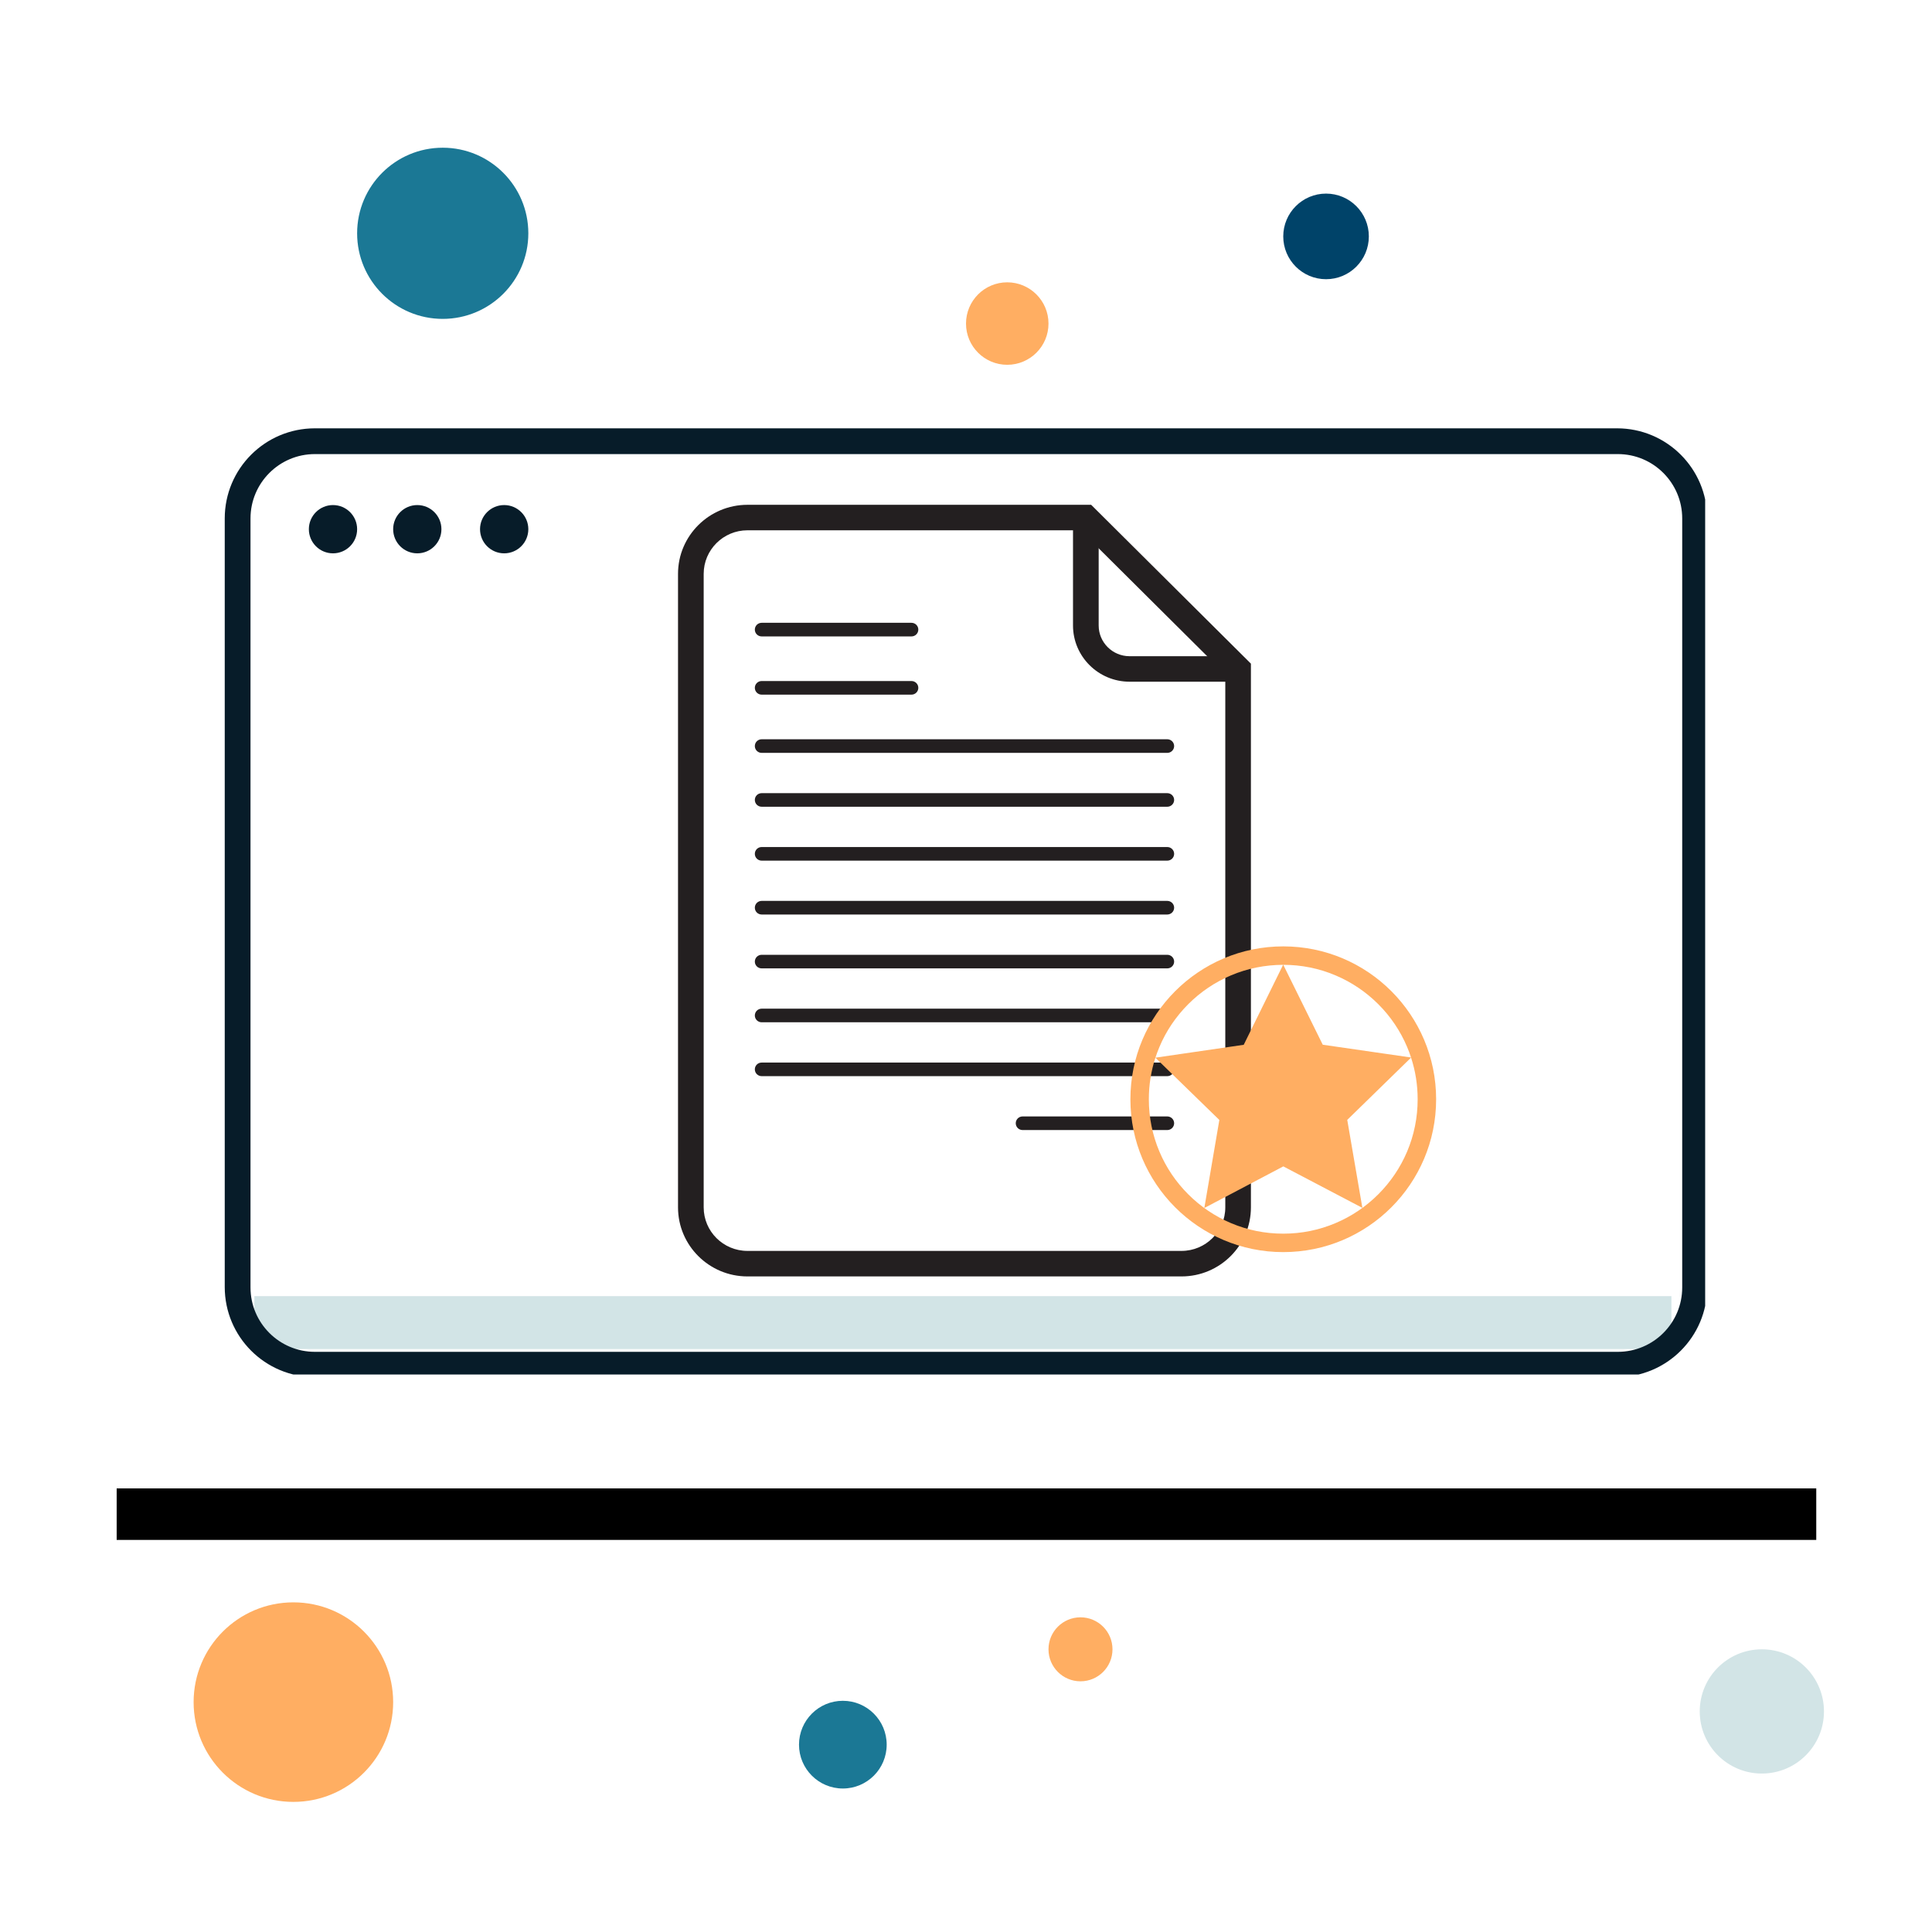 <svg xmlns="http://www.w3.org/2000/svg" xmlns:xlink="http://www.w3.org/1999/xlink" width="300" zoomAndPan="magnify" viewBox="0 0 224.88 225" height="300" preserveAspectRatio="xMidYMid meet" version="1.0"><defs><clipPath id="60997d7c80"><path d="M 35.91 58.82 L 41.531 58.82 L 41.531 64.441 L 35.91 64.441 Z M 35.91 58.82 " clip-rule="nonzero"/></clipPath><clipPath id="a797844a55"><path d="M 38.719 58.82 C 37.168 58.82 35.91 60.078 35.91 61.629 C 35.91 63.184 37.168 64.441 38.719 64.441 C 40.273 64.441 41.531 63.184 41.531 61.629 C 41.531 60.078 40.273 58.82 38.719 58.82 Z M 38.719 58.82 " clip-rule="nonzero"/></clipPath><clipPath id="908a5fd2b0"><path d="M 45.727 58.82 L 51.348 58.82 L 51.348 64.441 L 45.727 64.441 Z M 45.727 58.82 " clip-rule="nonzero"/></clipPath><clipPath id="b74a344115"><path d="M 48.535 58.82 C 46.984 58.82 45.727 60.078 45.727 61.629 C 45.727 63.184 46.984 64.441 48.535 64.441 C 50.09 64.441 51.348 63.184 51.348 61.629 C 51.348 60.078 50.09 58.82 48.535 58.82 Z M 48.535 58.82 " clip-rule="nonzero"/></clipPath><clipPath id="bb59fec96a"><path d="M 55.844 58.82 L 61.469 58.82 L 61.469 64.441 L 55.844 64.441 Z M 55.844 58.82 " clip-rule="nonzero"/></clipPath><clipPath id="9ec84b62f1"><path d="M 58.656 58.82 C 57.105 58.82 55.844 60.078 55.844 61.629 C 55.844 63.184 57.105 64.441 58.656 64.441 C 60.207 64.441 61.469 63.184 61.469 61.629 C 61.469 60.078 60.207 58.82 58.656 58.82 Z M 58.656 58.82 " clip-rule="nonzero"/></clipPath><clipPath id="1bf037c231"><path d="M 86.324 151.855 L 138.555 151.855 L 138.555 154.754 L 86.324 154.754 Z M 86.324 151.855 " clip-rule="nonzero"/></clipPath><clipPath id="c23ba95148"><path d="M 125.496 151.855 C 132.711 151.855 138.555 152.504 138.555 153.305 C 138.555 154.105 132.711 154.754 125.496 154.754 L 99.383 154.754 C 92.172 154.754 86.324 154.105 86.324 153.305 C 86.324 152.504 92.172 151.855 99.383 151.855 Z M 125.496 151.855 " clip-rule="nonzero"/></clipPath><clipPath id="2d4bfae7d5"><path d="M 29.562 150.945 L 194.594 150.945 L 194.594 157.113 L 29.562 157.113 Z M 29.562 150.945 " clip-rule="nonzero"/></clipPath><clipPath id="fbd4b7b017"><path d="M 26.113 49.883 L 198.523 49.883 L 198.523 160.074 L 26.113 160.074 Z M 26.113 49.883 " clip-rule="nonzero"/></clipPath><clipPath id="d950725eaa"><path d="M 36.609 49.883 L 188.262 49.883 C 194.059 49.883 198.758 54.582 198.758 60.379 L 198.758 149.883 C 198.758 155.676 194.059 160.375 188.262 160.375 L 36.609 160.375 C 30.812 160.375 26.113 155.676 26.113 149.883 L 26.113 60.379 C 26.113 54.582 30.812 49.883 36.609 49.883 Z M 36.609 49.883 " clip-rule="nonzero"/></clipPath><clipPath id="d821bc237f"><path d="M 41.531 17.203 L 61.469 17.203 L 61.469 37.137 L 41.531 37.137 Z M 41.531 17.203 " clip-rule="nonzero"/></clipPath><clipPath id="61bc2dc24d"><path d="M 51.5 17.203 C 45.992 17.203 41.531 21.664 41.531 27.172 C 41.531 32.676 45.992 37.137 51.5 37.137 C 57.004 37.137 61.469 32.676 61.469 27.172 C 61.469 21.664 57.004 17.203 51.5 17.203 Z M 51.5 17.203 " clip-rule="nonzero"/></clipPath><clipPath id="2679875d41"><path d="M 112.441 32.879 L 122.047 32.879 L 122.047 42.484 L 112.441 42.484 Z M 112.441 32.879 " clip-rule="nonzero"/></clipPath><clipPath id="508c2b69ed"><path d="M 117.242 32.879 C 114.59 32.879 112.441 35.031 112.441 37.684 C 112.441 40.336 114.59 42.484 117.242 42.484 C 119.895 42.484 122.047 40.336 122.047 37.684 C 122.047 35.031 119.895 32.879 117.242 32.879 Z M 117.242 32.879 " clip-rule="nonzero"/></clipPath><clipPath id="6682a4c209"><path d="M 197.891 192.078 L 212.359 192.078 L 212.359 206.547 L 197.891 206.547 Z M 197.891 192.078 " clip-rule="nonzero"/></clipPath><clipPath id="6c9eb3dfb1"><path d="M 205.125 192.078 C 201.129 192.078 197.891 195.316 197.891 199.312 C 197.891 203.309 201.129 206.547 205.125 206.547 C 209.121 206.547 212.359 203.309 212.359 199.312 C 212.359 195.316 209.121 192.078 205.125 192.078 Z M 205.125 192.078 " clip-rule="nonzero"/></clipPath><clipPath id="914f88b21d"><path d="M 122.047 188.352 L 129.5 188.352 L 129.5 195.805 L 122.047 195.805 Z M 122.047 188.352 " clip-rule="nonzero"/></clipPath><clipPath id="4f5c5751fe"><path d="M 125.773 188.352 C 123.715 188.352 122.047 190.02 122.047 192.078 C 122.047 194.137 123.715 195.805 125.773 195.805 C 127.832 195.805 129.5 194.137 129.5 192.078 C 129.5 190.02 127.832 188.352 125.773 188.352 Z M 125.773 188.352 " clip-rule="nonzero"/></clipPath><clipPath id="bac0fd0711"><path d="M 22.488 186.609 L 45.727 186.609 L 45.727 209.848 L 22.488 209.848 Z M 22.488 186.609 " clip-rule="nonzero"/></clipPath><clipPath id="821e37d8b8"><path d="M 34.105 186.609 C 27.691 186.609 22.488 191.812 22.488 198.23 C 22.488 204.648 27.691 209.848 34.105 209.848 C 40.523 209.848 45.727 204.648 45.727 198.23 C 45.727 191.812 40.523 186.609 34.105 186.609 Z M 34.105 186.609 " clip-rule="nonzero"/></clipPath><clipPath id="7748f3744e"><path d="M 149.387 22.547 L 159.355 22.547 L 159.355 32.516 L 149.387 32.516 Z M 149.387 22.547 " clip-rule="nonzero"/></clipPath><clipPath id="8dd8b4f316"><path d="M 154.371 22.547 C 151.621 22.547 149.387 24.781 149.387 27.531 C 149.387 30.285 151.621 32.516 154.371 32.516 C 157.125 32.516 159.355 30.285 159.355 27.531 C 159.355 24.781 157.125 22.547 154.371 22.547 Z M 154.371 22.547 " clip-rule="nonzero"/></clipPath><clipPath id="0d2675b997"><path d="M 92.992 198.074 L 103.203 198.074 L 103.203 208.289 L 92.992 208.289 Z M 92.992 198.074 " clip-rule="nonzero"/></clipPath><clipPath id="2932f6fe9e"><path d="M 98.098 198.074 C 95.277 198.074 92.992 200.363 92.992 203.184 C 92.992 206 95.277 208.289 98.098 208.289 C 100.918 208.289 103.203 206 103.203 203.184 C 103.203 200.363 100.918 198.074 98.098 198.074 Z M 98.098 198.074 " clip-rule="nonzero"/></clipPath><clipPath id="805b823c4a"><path d="M 78.906 58.746 L 145.621 58.746 L 145.621 148.699 L 78.906 148.699 Z M 78.906 58.746 " clip-rule="nonzero"/></clipPath><clipPath id="63af70a09a"><path d="M 131.586 110.215 L 167.566 110.215 L 167.566 146 L 131.586 146 Z M 131.586 110.215 " clip-rule="nonzero"/></clipPath></defs><path stroke-linecap="butt" transform="matrix(0.75, -0, 0, 0.75, 13.526, 173.339)" fill="none" stroke-linejoin="miter" d="M 0.001 3.999 L 263.913 3.999 " stroke="#000000" stroke-width="8" stroke-opacity="1" stroke-miterlimit="4"/><g clip-path="url(#60997d7c80)"><g clip-path="url(#a797844a55)"><path fill="#071c29" d="M 35.91 58.82 L 41.531 58.82 L 41.531 64.441 L 35.91 64.441 Z M 35.91 58.82 " fill-opacity="1" fill-rule="nonzero"/></g></g><g clip-path="url(#908a5fd2b0)"><g clip-path="url(#b74a344115)"><path fill="#071c29" d="M 45.727 58.82 L 51.348 58.82 L 51.348 64.441 L 45.727 64.441 Z M 45.727 58.82 " fill-opacity="1" fill-rule="nonzero"/></g></g><g clip-path="url(#bb59fec96a)"><g clip-path="url(#9ec84b62f1)"><path fill="#071c29" d="M 55.844 58.82 L 61.469 58.82 L 61.469 64.441 L 55.844 64.441 Z M 55.844 58.82 " fill-opacity="1" fill-rule="nonzero"/></g></g><g clip-path="url(#1bf037c231)"><g clip-path="url(#c23ba95148)"><path fill="#222222" d="M 86.324 151.855 L 138.555 151.855 L 138.555 154.754 L 86.324 154.754 Z M 86.324 151.855 " fill-opacity="1" fill-rule="nonzero"/></g></g><g clip-path="url(#2d4bfae7d5)"><path fill="#d2e4e6" d="M 29.562 150.945 L 194.598 150.945 L 194.598 157.113 L 29.562 157.113 Z M 29.562 150.945 " fill-opacity="1" fill-rule="nonzero"/></g><g clip-path="url(#fbd4b7b017)"><g clip-path="url(#d950725eaa)"><path stroke-linecap="butt" transform="matrix(0.75, 0, 0, 0.75, 26.115, 49.884)" fill="none" stroke-linejoin="miter" d="M 14 -0.002 L 216.311 -0.002 C 224.044 -0.002 230.313 6.267 230.313 14 L 230.313 133.403 C 230.313 141.131 224.044 147.4 216.311 147.4 L 14 147.4 C 6.267 147.4 -0.002 141.131 -0.002 133.403 L -0.002 14 C -0.002 6.267 6.267 -0.002 14 -0.002 Z M 14 -0.002 " stroke="#071c29" stroke-width="8" stroke-opacity="1" stroke-miterlimit="4"/></g></g><g clip-path="url(#d821bc237f)"><g clip-path="url(#61bc2dc24d)"><path fill="#1b7895" d="M 41.531 17.203 L 61.469 17.203 L 61.469 37.137 L 41.531 37.137 Z M 41.531 17.203 " fill-opacity="1" fill-rule="nonzero"/></g></g><g clip-path="url(#2679875d41)"><g clip-path="url(#508c2b69ed)"><path fill="#ffae62" d="M 112.441 32.879 L 122.047 32.879 L 122.047 42.484 L 112.441 42.484 Z M 112.441 32.879 " fill-opacity="1" fill-rule="nonzero"/></g></g><g clip-path="url(#6682a4c209)"><g clip-path="url(#6c9eb3dfb1)"><path fill="#d2e4e6" d="M 197.891 192.078 L 212.359 192.078 L 212.359 206.547 L 197.891 206.547 Z M 197.891 192.078 " fill-opacity="1" fill-rule="nonzero"/></g></g><g clip-path="url(#914f88b21d)"><g clip-path="url(#4f5c5751fe)"><path fill="#ffae62" d="M 122.047 188.352 L 129.5 188.352 L 129.5 195.805 L 122.047 195.805 Z M 122.047 188.352 " fill-opacity="1" fill-rule="nonzero"/></g></g><g clip-path="url(#bac0fd0711)"><g clip-path="url(#821e37d8b8)"><path fill="#ffae62" d="M 22.488 186.609 L 45.727 186.609 L 45.727 209.848 L 22.488 209.848 Z M 22.488 186.609 " fill-opacity="1" fill-rule="nonzero"/></g></g><g clip-path="url(#7748f3744e)"><g clip-path="url(#8dd8b4f316)"><path fill="#004369" d="M 149.387 22.547 L 159.355 22.547 L 159.355 32.516 L 149.387 32.516 Z M 149.387 22.547 " fill-opacity="1" fill-rule="nonzero"/></g></g><g clip-path="url(#0d2675b997)"><g clip-path="url(#2932f6fe9e)"><path fill="#1b7895" d="M 92.992 198.074 L 103.203 198.074 L 103.203 208.289 L 92.992 208.289 Z M 92.992 198.074 " fill-opacity="1" fill-rule="nonzero"/></g></g><g clip-path="url(#805b823c4a)"><path fill="#231f20" d="M 86.988 61.758 C 84.176 61.758 81.891 64.035 81.891 66.828 L 81.891 140.613 C 81.891 143.406 84.176 145.68 86.988 145.68 L 137.539 145.68 C 140.348 145.68 142.637 143.406 142.637 140.613 L 142.637 78.52 L 125.781 61.758 Z M 137.539 148.652 L 86.988 148.652 C 82.531 148.652 78.902 145.047 78.902 140.613 L 78.902 66.828 C 78.902 62.395 82.531 58.789 86.988 58.789 L 127.016 58.789 L 145.621 77.289 L 145.621 140.613 C 145.621 145.047 141.996 148.652 137.539 148.652 " fill-opacity="1" fill-rule="nonzero"/></g><path fill="#231f20" d="M 144.129 79.391 L 131.488 79.391 C 127.859 79.391 124.902 76.453 124.902 72.844 L 124.902 60.273 L 127.891 60.273 L 127.891 72.844 C 127.891 74.816 129.504 76.422 131.488 76.422 L 144.129 76.422 L 144.129 79.391 " fill-opacity="1" fill-rule="nonzero"/><path fill="#231f20" d="M 135.883 87.68 L 88.645 87.68 C 88.203 87.68 87.848 87.324 87.848 86.887 C 87.848 86.449 88.203 86.094 88.645 86.094 L 135.883 86.094 C 136.32 86.094 136.68 86.449 136.68 86.887 C 136.68 87.324 136.32 87.68 135.883 87.68 " fill-opacity="1" fill-rule="nonzero"/><path fill="#231f20" d="M 106.09 80.898 L 88.645 80.898 C 88.203 80.898 87.848 80.543 87.848 80.105 C 87.848 79.668 88.203 79.312 88.645 79.312 L 106.09 79.312 C 106.531 79.312 106.887 79.668 106.887 80.105 C 106.887 80.543 106.531 80.898 106.09 80.898 " fill-opacity="1" fill-rule="nonzero"/><path fill="#231f20" d="M 106.09 74.117 L 88.645 74.117 C 88.203 74.117 87.848 73.762 87.848 73.324 C 87.848 72.887 88.203 72.531 88.645 72.531 L 106.09 72.531 C 106.531 72.531 106.887 72.887 106.887 73.324 C 106.887 73.762 106.531 74.117 106.09 74.117 " fill-opacity="1" fill-rule="nonzero"/><path fill="#231f20" d="M 135.883 93.953 L 88.645 93.953 C 88.203 93.953 87.848 93.598 87.848 93.16 C 87.848 92.723 88.203 92.371 88.645 92.371 L 135.883 92.371 C 136.32 92.371 136.68 92.723 136.68 93.16 C 136.68 93.598 136.32 93.953 135.883 93.953 " fill-opacity="1" fill-rule="nonzero"/><path fill="#231f20" d="M 135.883 100.23 L 88.645 100.23 C 88.203 100.23 87.848 99.875 87.848 99.438 C 87.848 99 88.203 98.645 88.645 98.645 L 135.883 98.645 C 136.32 98.645 136.68 99 136.68 99.438 C 136.68 99.875 136.32 100.23 135.883 100.23 " fill-opacity="1" fill-rule="nonzero"/><path fill="#231f20" d="M 135.883 106.504 L 88.645 106.504 C 88.203 106.504 87.848 106.148 87.848 105.711 C 87.848 105.273 88.203 104.918 88.645 104.918 L 135.883 104.918 C 136.32 104.918 136.68 105.273 136.68 105.711 C 136.68 106.148 136.32 106.504 135.883 106.504 " fill-opacity="1" fill-rule="nonzero"/><path fill="#231f20" d="M 135.883 112.777 L 88.645 112.777 C 88.203 112.777 87.848 112.426 87.848 111.988 C 87.848 111.551 88.203 111.195 88.645 111.195 L 135.883 111.195 C 136.32 111.195 136.68 111.551 136.68 111.988 C 136.68 112.426 136.32 112.777 135.883 112.777 " fill-opacity="1" fill-rule="nonzero"/><path fill="#231f20" d="M 135.883 119.055 L 88.645 119.055 C 88.203 119.055 87.848 118.699 87.848 118.262 C 87.848 117.824 88.203 117.469 88.645 117.469 L 135.883 117.469 C 136.32 117.469 136.68 117.824 136.68 118.262 C 136.68 118.699 136.32 119.055 135.883 119.055 " fill-opacity="1" fill-rule="nonzero"/><path fill="#231f20" d="M 135.883 125.328 L 88.645 125.328 C 88.203 125.328 87.848 124.973 87.848 124.535 C 87.848 124.098 88.203 123.746 88.645 123.746 L 135.883 123.746 C 136.32 123.746 136.68 124.098 136.68 124.535 C 136.68 124.973 136.32 125.328 135.883 125.328 " fill-opacity="1" fill-rule="nonzero"/><path fill="#231f20" d="M 135.883 131.605 L 119.031 131.605 C 118.59 131.605 118.234 131.25 118.234 130.812 C 118.234 130.375 118.59 130.02 119.031 130.02 L 135.883 130.02 C 136.32 130.02 136.68 130.375 136.68 130.812 C 136.68 131.25 136.32 131.605 135.883 131.605 " fill-opacity="1" fill-rule="nonzero"/><g clip-path="url(#63af70a09a)"><path fill="#ffae62" d="M 149.387 110.215 C 139.559 110.215 131.586 118.188 131.586 128.02 C 131.586 137.848 139.559 145.82 149.387 145.82 C 159.219 145.82 167.191 137.848 167.191 128.02 C 167.191 118.188 159.219 110.215 149.387 110.215 Z M 160.457 116.949 C 161.895 118.387 163.023 120.062 163.812 121.926 C 163.984 122.328 164.133 122.742 164.27 123.156 L 153.988 121.668 L 149.391 112.363 C 151.504 112.363 153.555 112.777 155.48 113.594 C 157.344 114.383 159.016 115.512 160.457 116.949 Z M 138.32 116.949 C 139.754 115.512 141.434 114.383 143.293 113.594 C 145.215 112.781 147.262 112.371 149.371 112.363 L 144.785 121.676 L 134.5 123.176 C 134.637 122.754 134.793 122.336 134.965 121.93 C 135.75 120.062 136.883 118.391 138.32 116.949 Z M 160.457 139.086 C 159.02 140.523 157.344 141.652 155.48 142.441 C 153.555 143.258 151.504 143.672 149.387 143.672 C 147.273 143.672 145.227 143.258 143.293 142.441 C 141.434 141.652 139.754 140.523 138.32 139.086 C 136.883 137.652 135.75 135.973 134.965 134.113 C 134.148 132.18 133.734 130.133 133.734 128.02 C 133.734 126.355 133.992 124.734 134.496 123.18 L 141.945 130.43 L 140.195 140.684 L 149.395 135.836 L 158.602 140.668 L 156.84 130.422 L 164.273 123.168 C 164.781 124.723 165.039 126.348 165.039 128.02 C 165.039 130.133 164.629 132.18 163.812 134.113 C 163.023 135.973 161.895 137.645 160.457 139.086 Z M 160.457 139.086 " fill-opacity="1" fill-rule="nonzero"/></g></svg>
